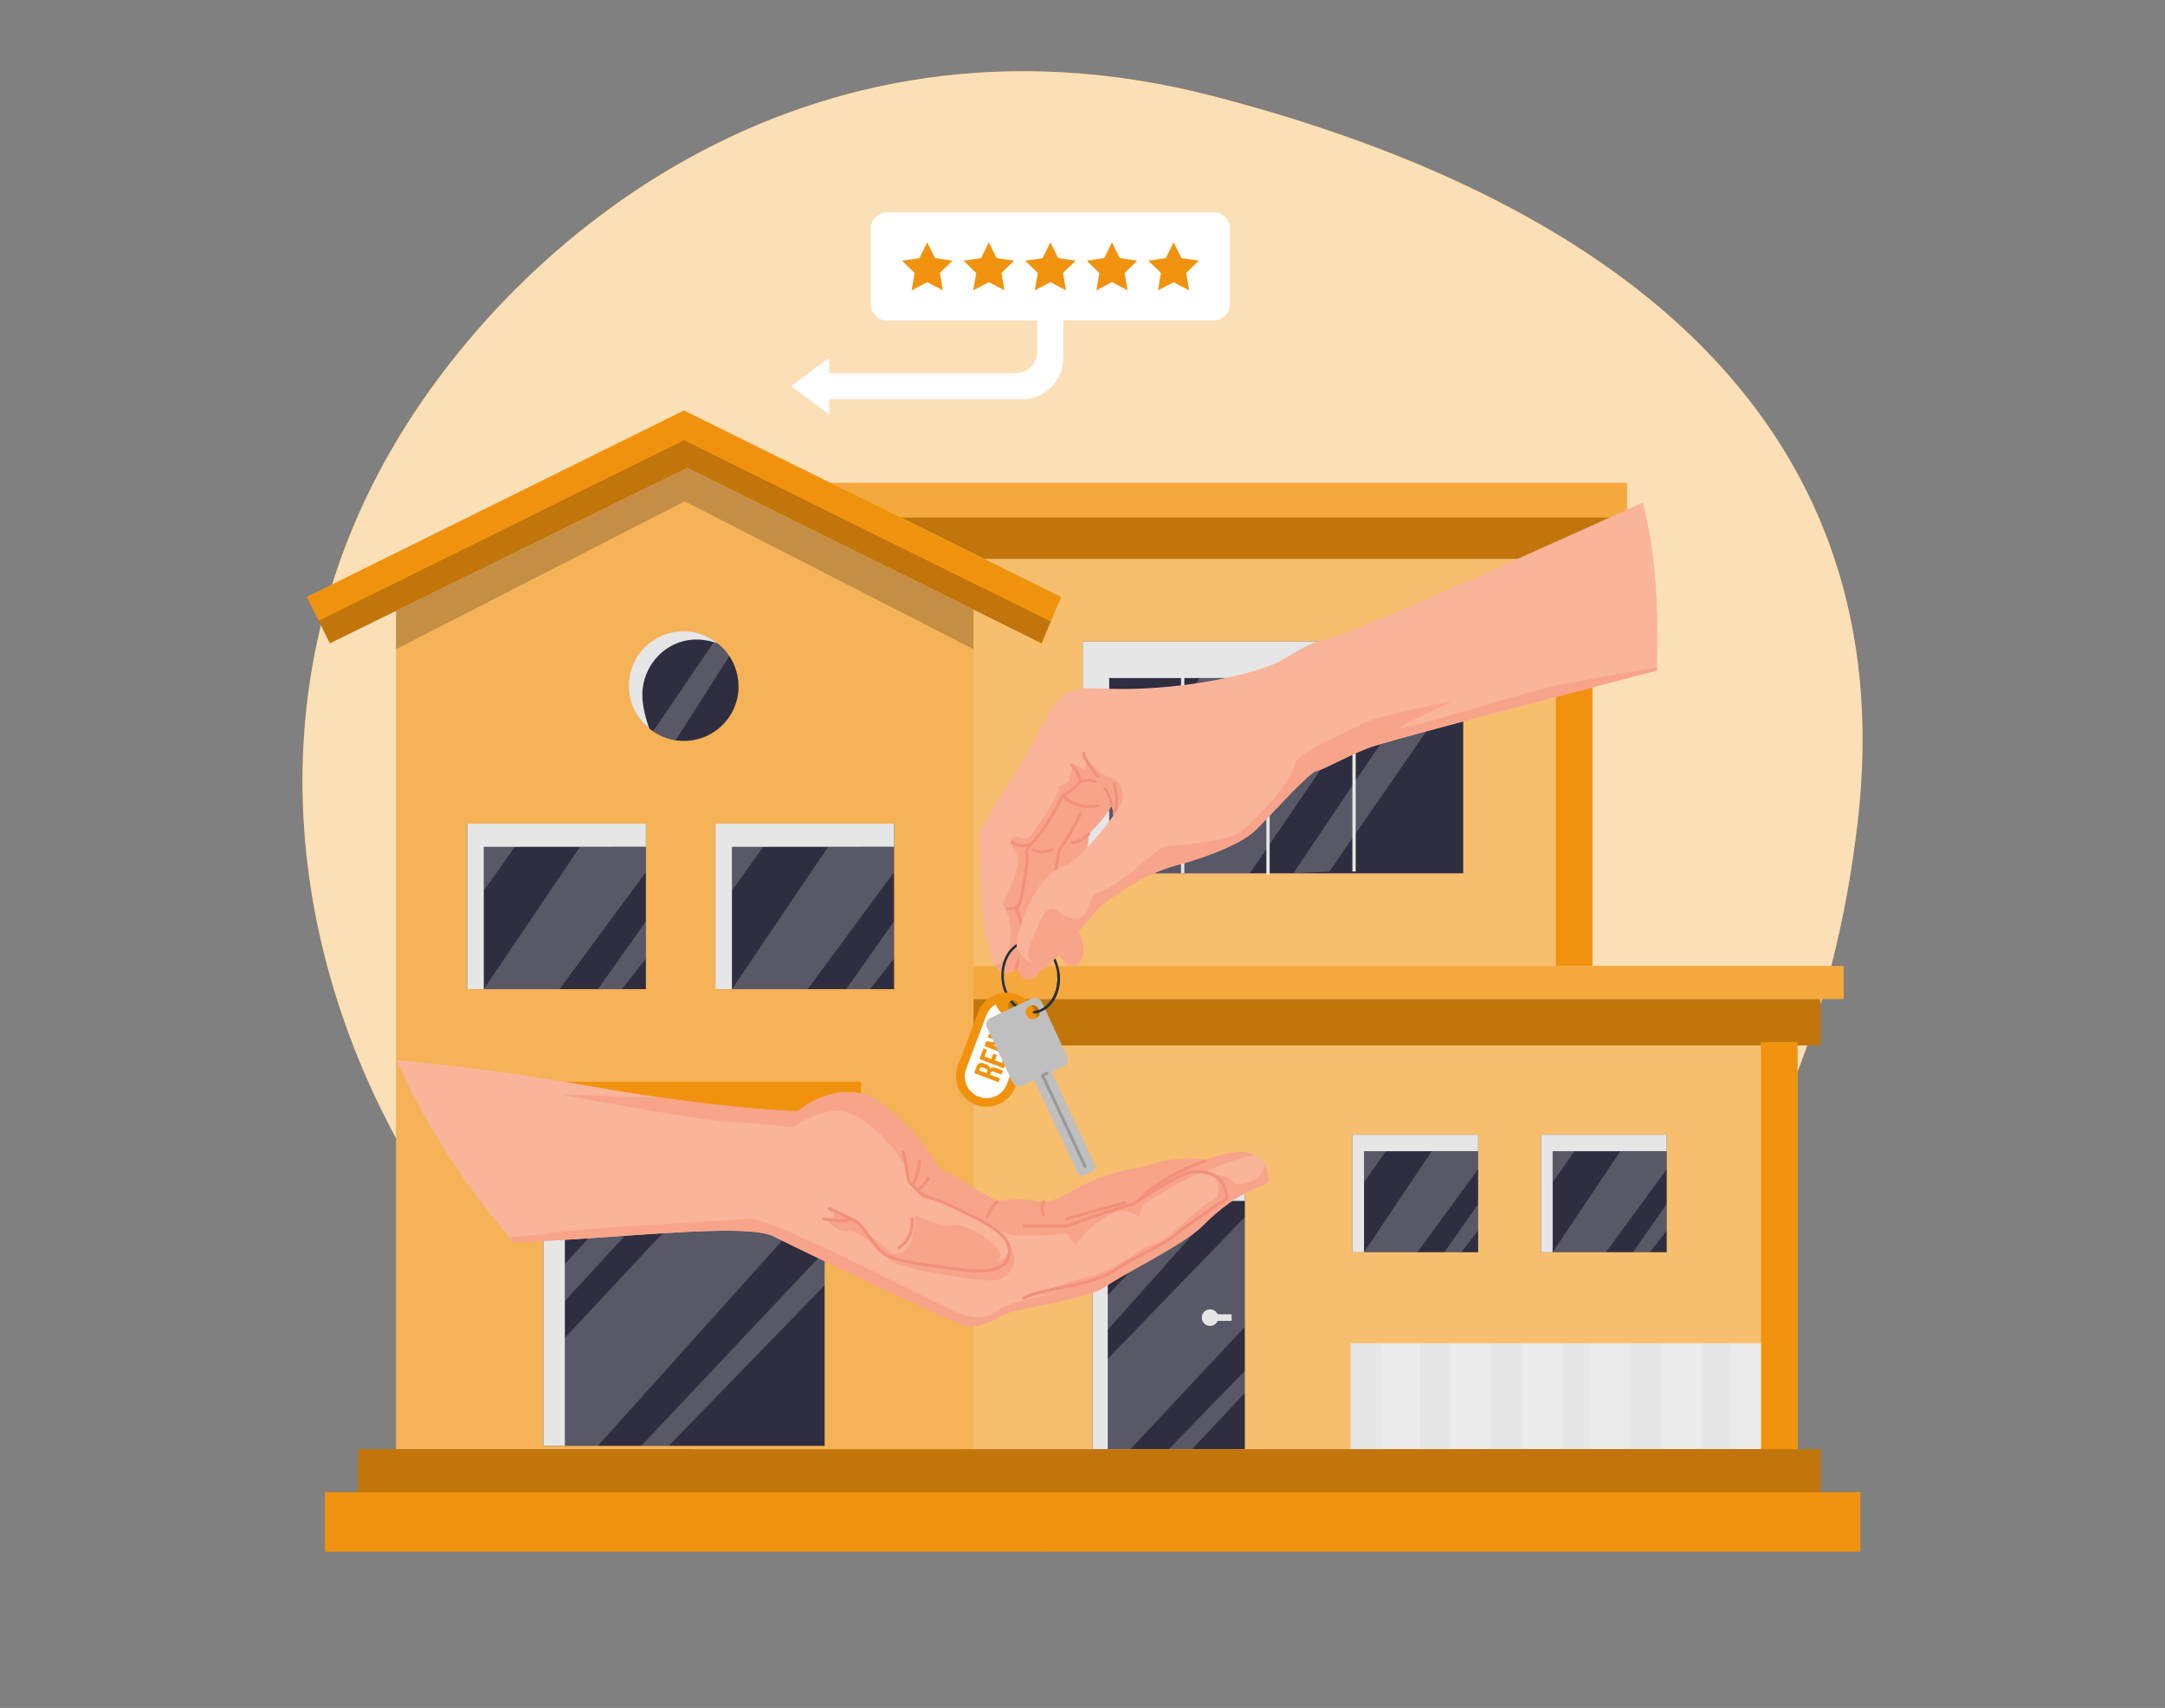 <svg xmlns="http://www.w3.org/2000/svg" xmlns:xlink="http://www.w3.org/1999/xlink" width="865.76" height="682.89" viewBox="0 0 865.76 682.89"><rect x="0" y="0" width="865.76" height="682.89" fill="#808080" stroke="none"/><defs><clipPath id="a"><path d="M150.93,230.22s-40.91,105.64,16.58,212S343.4,604.81,438.17,652.86s193.18,24.65,239.94-54.05S660.74,463.93,660.65,351.7s16.8-141.95-44-236.76S406.73-.87,294,69.46,150.93,230.22,150.93,230.22Z" fill="none"/></clipPath></defs><path d="M153,186.1C200.66,98.26,320.64-4.23,485.26,38.47s275.83,133,257.61,290.17-114,287.77-320.28,291.57S48.35,378.64,153,186.1Z" fill="#f1920e"/><path d="M153,186.1C200.66,98.26,320.64-4.23,485.26,38.47s275.83,133,257.61,290.17-114,287.77-320.28,291.57S48.35,378.64,153,186.1Z" fill="#fff" opacity="0.7" style="isolation:isolate"/><rect x="384" y="223.47" width="252.74" height="162.76" fill="#f1920e"/><rect x="384" y="223.47" width="252.74" height="162.76" fill="#fff" opacity="0.4"/><rect x="622.19" y="223.47" width="14.56" height="162.76" fill="#f1920e"/><rect x="384" y="417.32" width="334.78" height="162.1" fill="#f1920e"/><rect x="384" y="417.32" width="334.78" height="162.1" fill="#fff" opacity="0.4"/><rect x="540.81" y="453.71" width="50.28" height="46.97" fill="#2f2e41"/><polygon points="591.09 453.71 591.09 460.26 545.46 460.29 545.46 500.69 540.81 500.69 540.81 453.71 591.09 453.71" fill="#e6e6e6"/><polygon points="545.46 500.69 572.54 460.27 591.09 460.26 591.09 467.46 566.77 500.69 545.46 500.69" fill="#fff" opacity="0.2"/><polygon points="577.59 500.69 591.09 481.43 591.09 491.99 584.34 500.69 577.59 500.69" fill="#fff" opacity="0.2"/><polygon points="545.46 460.29 545.46 472.71 554.24 460.26 545.46 460.29" fill="#fff" opacity="0.2"/><rect x="616.23" y="453.71" width="50.28" height="46.97" fill="#2f2e41"/><polygon points="666.51 453.71 666.51 460.26 620.89 460.29 620.89 500.69 616.23 500.69 616.23 453.71 666.51 453.71" fill="#e6e6e6"/><polygon points="620.89 500.69 647.96 460.27 666.51 460.26 666.51 467.46 642.2 500.69 620.89 500.69" fill="#fff" opacity="0.2"/><polygon points="653.01 500.69 666.51 481.43 666.51 491.99 659.76 500.69 653.01 500.69" fill="#fff" opacity="0.2"/><polygon points="620.89 460.29 620.89 472.71 629.67 460.26 620.89 460.29" fill="#fff" opacity="0.2"/><rect x="384" y="386.22" width="353.3" height="13.23" fill="#f1920e"/><rect x="384" y="386.22" width="353.3" height="13.23" fill="#fff" opacity="0.2"/><rect x="384" y="399.46" width="344.04" height="18.53" fill="#f1920e"/><rect x="384" y="399.46" width="344.04" height="18.53" opacity="0.2"/><rect x="436.93" y="474.88" width="60.87" height="104.54" fill="#2f2e41"/><polygon points="497.8 474.88 497.8 480.17 442.98 480.17 442.98 579.42 436.93 579.42 436.93 474.88 497.8 474.88" fill="#e6e6e6"/><polygon points="478.14 480.17 442.98 517.88 442.98 531.69 488.92 480.17 478.14 480.17" fill="#fff" opacity="0.2"/><polygon points="497.8 486.6 442.98 543.31 442.98 579.42 452.06 579.42 497.8 530.55 497.8 486.6" fill="#fff" opacity="0.2"/><polygon points="467.37 579.42 497.8 548.13 497.8 556.92 476.73 579.42 467.37 579.42" fill="#fff" opacity="0.2"/><path d="M492.51,525.5h-5.57a3.31,3.31,0,1,0,0,2.64h5.57Z" fill="#e6e6e6"/><rect x="540.15" y="537.07" width="166.73" height="42.34" fill="#e6e6e6"/><rect x="552.05" y="537.07" width="15.88" height="42.34" fill="#fff" opacity="0.2"/><rect x="579.84" y="537.07" width="15.88" height="42.34" fill="#fff" opacity="0.2"/><rect x="608.95" y="537.07" width="15.88" height="42.34" fill="#fff" opacity="0.2"/><rect x="635.42" y="537.07" width="15.88" height="42.34" fill="#fff" opacity="0.2"/><rect x="664.53" y="537.07" width="15.88" height="42.34" fill="#fff" opacity="0.2"/><rect x="692.32" y="537.07" width="14.56" height="42.34" fill="#fff" opacity="0.2"/><polygon points="644.68 206.26 644.68 223.47 393.58 223.47 358.78 206.26 644.68 206.26" fill="#f1920e"/><polygon points="644.68 206.26 644.68 223.47 393.58 223.47 358.78 206.26 644.68 206.26" opacity="0.2"/><polygon points="650.64 193.03 650.64 206.93 358.2 206.93 332.03 193.03 650.64 193.03" fill="#f1920e"/><polygon points="650.64 193.03 650.64 206.93 358.2 206.93 332.03 193.03 650.64 193.03" fill="#fff" opacity="0.2"/><rect x="432.96" y="256.55" width="152.17" height="92.63" fill="#2f2e41"/><polygon points="585.14 256.55 585.14 271.1 443.55 271.1 443.55 349.17 432.96 349.17 432.96 256.55 585.14 256.55" fill="#e6e6e6"/><polygon points="479.75 271.1 443.55 322.24 443.55 343.03 491.33 271.1 479.75 271.1" fill="#fff" opacity="0.2"/><polygon points="457.06 349.17 510.37 271.1 553.1 271.1 499.79 349.17 457.06 349.17" fill="#fff" opacity="0.2"/><polygon points="517.18 349.17 569.73 271.1 585.14 271.1 531.54 348.51 517.18 349.17" fill="#fff" opacity="0.2"/><polygon points="274.84 187.08 158.37 244.23 158.37 579.42 389.3 579.42 389.3 243.74 274.84 187.08" fill="#f1920e"/><polygon points="274.84 187.08 158.37 244.23 158.37 579.42 389.3 579.42 389.3 243.74 274.84 187.08" fill="#fff" opacity="0.3"/><rect x="143.17" y="579.42" width="584.87" height="22.5" fill="#f1920e"/><rect x="143.17" y="579.42" width="584.87" height="22.5" opacity="0.2"/><polygon points="158.37 244.23 158.37 259.56 273.83 200.43 389.3 259.56 389.3 243.74 274.84 187.08 158.37 244.23" opacity="0.2"/><path d="M295.35,274.41a21.83,21.83,0,0,1-21.84,21.83,22.07,22.07,0,0,1-3.36-.26,21.63,21.63,0,0,1-9-3.57c-.5-.35-1-.72-1.48-1.11v0a21.83,21.83,0,0,1,26-35c.43.29.84.58,1.23.9a21.84,21.84,0,0,1,8.41,17.2Z" fill="#2f2e41"/><path d="M286.94,257.21a28.67,28.67,0,0,0-5.84-1.35c-14.16-1.69-25.79,10.7-24.06,24.85a45.52,45.52,0,0,0,2.62,10.57,21.82,21.82,0,0,1,27.28-34.07Z" fill="#e6e6e6"/><path d="M291.67,262.3,270.15,296a21.63,21.63,0,0,1-9-3.57l24.56-36.1c.43.29.84.58,1.23.9A21.6,21.6,0,0,1,291.67,262.3Z" fill="#fff" opacity="0.2"/><rect x="186.84" y="329.33" width="71.45" height="66.16" fill="#2f2e41"/><polygon points="258.3 329.32 258.3 338.55 193.46 338.59 193.46 395.49 186.84 395.49 186.84 329.32 258.3 329.32" fill="#e6e6e6"/><polygon points="193.46 395.49 231.93 338.57 258.3 338.56 258.3 348.69 223.74 395.49 193.46 395.49" fill="#fff" opacity="0.2"/><polygon points="239.11 395.49 258.3 368.36 258.3 383.25 248.7 395.49 239.11 395.49" fill="#fff" opacity="0.2"/><polygon points="193.46 338.59 193.46 356.09 205.94 338.56 193.46 338.59" fill="#fff" opacity="0.2"/><rect x="286.08" y="329.33" width="71.45" height="66.16" fill="#2f2e41"/><polygon points="357.54 329.32 357.54 338.55 292.7 338.59 292.7 395.49 286.08 395.49 286.08 329.32 357.54 329.32" fill="#e6e6e6"/><polygon points="292.7 395.49 331.17 338.57 357.54 338.56 357.54 348.69 322.98 395.49 292.7 395.49" fill="#fff" opacity="0.2"/><polygon points="338.36 395.49 357.54 368.36 357.54 383.25 347.95 395.49 338.36 395.49" fill="#fff" opacity="0.2"/><polygon points="292.7 338.59 292.7 356.09 305.18 338.56 292.7 338.59" fill="#fff" opacity="0.2"/><rect x="217.28" y="449.74" width="112.48" height="128.35" fill="#2f2e41"/><polygon points="329.75 449.74 329.75 457.67 225.88 457.67 225.88 578.09 217.28 578.09 217.28 449.74 329.75 449.74" fill="#e6e6e6"/><polygon points="225.88 520.18 283.46 457.67 269.52 457.67 225.88 505.4 225.88 520.18" fill="#fff" opacity="0.2"/><polygon points="297.99 457.67 225.88 534.97 225.88 578.09 239.11 578.09 329.75 477.1 329.75 457.67 297.99 457.67" fill="#fff" opacity="0.2"/><polygon points="256.43 578.09 329.75 500.33 329.75 513.92 267.41 578.09 256.43 578.09" fill="#fff" opacity="0.2"/><polygon points="424.36 238.68 420.19 248.53 416.52 257.21 274.84 187.08 131.93 257.21 122.66 238.68 273.51 164.11 332.03 193.03 356.11 204.94 358.78 206.26 393.58 223.47 424.36 238.68" fill="#f1920e"/><polygon points="420.19 248.53 416.52 257.21 274.84 187.08 131.93 257.21 127.44 248.24 273.51 176.01 420.19 248.53" opacity="0.2"/><rect x="204.04" y="432.54" width="140.26" height="17.2" fill="#f1920e"/><rect x="472.28" y="267.17" width="1.32" height="81.97" fill="#e6e6e6"/><rect x="506.4" y="267.86" width="1.32" height="81.97" fill="#e6e6e6"/><rect x="540.81" y="266.47" width="1.32" height="81.97" fill="#e6e6e6"/><rect x="704.23" y="416.66" width="14.56" height="162.76" fill="#f1920e"/><rect x="129.94" y="596.62" width="613.98" height="23.82" fill="#f1920e"/><g clip-path="url(#a)"><path d="M682.32,189.43v53.1s-121.26,40.33-145.78,52.28-50.88,36.75-50.88,36.75c-8.81,9.12-41.18,16.66-39.6,8.22a31.87,31.87,0,0,0,.2-9.25,43.62,43.62,0,0,0-1.76-8.39c-2.84,5.33-9.12,11.35-9.12,11.35,0,6.28-3.78,16.66-3.78,16.66l-1.41,20.1c6.44,11.63.76,16.33-1.68,16s-5.21-4.57-5.21-4.57l-3.65.49s-4.4,9.1-7.87,9.43-5.39-4.71-5.39-4.71-1.83,3.45-6.22,1.42a6.51,6.51,0,0,1-2.53-3c-2.74-5.49-4.26-16.37-4.7-20.33-.63-5-1.26-28.28-1.26-31.11s15.72-27,20.43-35.19,8.17-18.22,14.44-21.67,13.2-.64,33.62-1.89,38-5.34,47.26-8.8,11.49-8.16,25-11.36S681.38,189.76,682.32,189.43Z" fill="#f9b499"/><path d="M448.84,320.2a68.67,68.67,0,0,1-2.58,10.3,43.62,43.62,0,0,0-1.76-8.39c-2.84,5.34-9.12,11.36-9.12,11.36,0,6.27-3.78,16.65-3.78,16.65l-1.41,20.1c6.44,11.63.76,16.33-1.68,16s-5.21-4.57-5.21-4.57l-3.65.49s-4.4,9.1-7.87,9.43-5.39-4.71-5.39-4.71-1.83,3.45-6.22,1.42a6.46,6.46,0,0,1-2.53-3c1.58.71,3.48,0,5.2-4.63A22.15,22.15,0,0,0,401,361.48s6.53-14,6.26-17.35-3.89-6.63-2.56-8.93,4.56,1.81,7.1-.8,11.92-17.29,11.53-18.95,2.37-1.56,3.81-2.84,1.1-7.48,3-6.72a40.44,40.44,0,0,1,4,1.91,15.2,15.2,0,0,0,0-4.26c-.36-.71,6.85,6.67,8.95,7S449.65,312.69,448.84,320.2Z" fill="#f7a48b"/><path d="M406.42,387.53a.78.78,0,0,1-.21,0,.6.6,0,0,1-.35-.76c.05-.14,5.05-14,.05-22.44a.61.61,0,0,1,0-.57,23.66,23.66,0,0,0,2.26-6.43c.91-4.73,2.31-14.41,1.92-15.75-.57-1.94,1.22-4,1.3-4.09a43.94,43.94,0,0,0,5.84-7c3-4.39,7.24-12.63,7.28-12.72a.56.56,0,0,1,.35-.29s3-1,6.55-5.24a.61.61,0,0,1,.29-.19c.17-.05,4.27-1.23,6.59,0a.6.6,0,0,1-.58,1c-1.48-.83-4.33-.32-5.51,0-3.21,3.79-5.93,5.06-6.74,5.38a145.58,145.58,0,0,1-7.25,12.63,44.56,44.56,0,0,1-6,7.19c-.37.43-1.35,1.86-1,2.95.56,1.91-1.33,13.39-1.89,16.3a24.46,24.46,0,0,1-2.22,6.46c5,8.9.1,22.58-.12,23.17A.59.59,0,0,1,406.42,387.53Z" fill="#f29079"/><path d="M445.52,326.09a.54.54,0,0,1-.22,0,.59.59,0,0,1-.33-.77c2-4.95,0-11.54,0-11.6a.6.6,0,0,1,.39-.74.58.58,0,0,1,.74.39c.09.28,2.16,7.05,0,12.39A.61.61,0,0,1,445.52,326.09Z" fill="#f29079"/><path d="M444.5,322.73a.6.6,0,0,1-.59-.5c-.23-1.36-1.14-5.16-2.56-6.41a.59.59,0,0,1,.78-.89c2,1.78,2.91,6.89,2.95,7.11a.6.6,0,0,1-.48.68Z" fill="#f29079"/><path d="M435.73,323.05c-7.43,0-11-4.49-11.18-4.71a.59.59,0,1,1,.93-.73c.18.23,4.48,5.57,13.63,3.94a.59.59,0,0,1,.69.48.61.61,0,0,1-.48.69A20.3,20.3,0,0,1,435.73,323.05Z" fill="#f29079"/><path d="M422.15,348.38h-.1a.58.58,0,0,1-.48-.68l1.42-8a.6.6,0,0,1,.15-.31c2.3-2.36,8.36-14,8.42-14.14a.59.59,0,0,1,.8-.25.58.58,0,0,1,.25.79c-.25.48-6,11.55-8.49,14.29l-1.39,7.83A.59.59,0,0,1,422.15,348.38Z" fill="#f29079"/><path d="M416.76,341.21a9.6,9.6,0,0,1-4-.89.6.6,0,0,1-.28-.79.58.58,0,0,1,.78-.28,8.41,8.41,0,0,0,7,0,.59.59,0,1,1,.5,1.07A9.6,9.6,0,0,1,416.76,341.21Z" fill="#f29079"/><path d="M429.31,337.4a2.24,2.24,0,0,1-1-.23.59.59,0,1,1,.54-1.05c1.17.61,4.32-1.45,6.18-3.11a.59.59,0,0,1,.78.88C435,334.55,431.69,337.4,429.31,337.4Z" fill="#f29079"/><path d="M431.85,313.2a.58.58,0,0,1-.59-.54,9.3,9.3,0,0,0-3.11-6.21.58.58,0,0,1,0-.83.59.59,0,0,1,.83-.06,10.48,10.48,0,0,1,3.5,7,.59.59,0,0,1-.53.64Z" fill="#f29079"/><path d="M439.16,311a.63.63,0,0,1-.42-.17c-2.28-2.28-6.47-8.61-6-9.82a.59.59,0,0,1,1.13.33c.11.86,3.14,6.08,5.71,8.65a.6.6,0,0,1,0,.84A.63.63,0,0,1,439.16,311Zm-5.31-9.57Zm0-.12" fill="#f29079"/><path d="M409.3,338.75a9,9,0,0,1-4.88-1.45.59.59,0,1,1,.65-1,7.72,7.72,0,0,0,6.59.89.59.59,0,0,1,.36,1.13A9.08,9.08,0,0,1,409.3,338.75Z" fill="#f29079"/><path d="M403.37,363.82c-.31,0-.51,0-.55,0a.6.6,0,0,1-.54-.63.58.58,0,0,1,.63-.55c1,.07,3.62,0,4.08-1.4a.59.59,0,1,1,1.12.38C407.44,363.6,404.59,363.82,403.37,363.82Z" fill="#f29079"/><ellipse cx="412.14" cy="390.6" rx="11.19" ry="14.18" transform="translate(-35.6 41.38) rotate(-5.51)" fill="none" stroke="#263238" stroke-linecap="round" stroke-linejoin="round" stroke-width="1"/><path d="M413.69,404.08a12.23,12.23,0,0,0-22.58.7L383,426.26a12.23,12.23,0,0,0,22.87,8.65L414,413.44A12.2,12.2,0,0,0,413.69,404.08Zm-9.2-.12a2.07,2.07,0,1,1,2.68-1.2,2.08,2.08,0,0,1-2.68,1.2Z" fill="#f1920e"/><path d="M410.68,412.19l-8.12,21.47a8.7,8.7,0,0,1-16.27-6.15L394.41,406a8.47,8.47,0,0,1,3.8-4.43,8.9,8.9,0,0,0,11.44,5.26,9.74,9.74,0,0,0,1.14-.52A8.7,8.7,0,0,1,410.68,412.19Z" fill="#fff"/><path d="M400.55,429.53a3,3,0,0,1-1.24-.32l-1.54-.58c-.91-.35-1.42-.17-1.63.53l-.2.54,4,1.52-.59,1.53L389.55,429l.9-2.33a2.11,2.11,0,0,1,2.49-1.66,2.41,2.41,0,0,1,.63.24l.77.3a2.1,2.1,0,0,1,1.59,1.76h0c.61-.66,1.42-.63,2.45-.25l1.51.59a3,3,0,0,0,1.26.28Zm-9-1.52,3,1.15.23-.6c.23-.58.1-1-.68-1.32l-1-.37c-.69-.27-1.09-.14-1.3.4Z" fill="#f1920e"/><path d="M396.41,423.42l.79-2.11,1.42.54-.81,2.11,2.84,1.09,1-2.65,1.42.53-1.6,4.25-9.78-3.73,1.59-4.26,1.42.54-1,2.66Z" fill="#f1920e"/><path d="M396.89,417.87h0l7.1,2.7-.52,1.42-9.79-3.74.73-1.93,6.46.68h0L395,414.78l.53-1.42,9.78,3.73-.6,1.59Z" fill="#f1920e"/><path d="M395.77,412.72l1.8-4.76,1.42.53-.61,1.61,8.39,3.2-.59,1.53-8.39-3.19-.61,1.6Z" fill="#f1920e"/><path d="M412.68,399.23,396.12,407a2.84,2.84,0,0,0-1.47,3.73l.06.11,10.16,21.78a2.84,2.84,0,0,0,3.74,1.47l.11,0,4.83-2.26,17.32,37.1a2,2,0,0,0,2.67,1h0l3.31-1.54a2,2,0,0,0,1-2.68h0l-17.32-37.1,4.84-2.25a2.85,2.85,0,0,0,1.47-3.74,1.17,1.17,0,0,0-.05-.11l-10.17-21.8a2.84,2.84,0,0,0-3.72-1.5Zm2.84,4.61a2.43,2.43,0,0,1-1.16,3.24h0l-.52.24a2.41,2.41,0,0,1-3.22-1.18l-.24-.51a2.43,2.43,0,0,1,1.16-3.23l.52-.25a2.44,2.44,0,0,1,3.23,1.19h0Z" fill="#bfbfbf"/><g opacity="0.2"><path d="M433.89,467a.59.59,0,0,1-.53-.34l-17-36.48a.63.63,0,0,1,0-.45.59.59,0,0,1,.31-.33l1.77-.83a.6.6,0,0,1,.79.29.58.58,0,0,1-.29.78l-1.24.58,16.78,35.94a.59.59,0,0,1-.29.78A.54.54,0,0,1,433.89,467Z"/></g><path d="M423.26,389.56c.75,7.8-3.64,14.6-9.79,15.18" fill="none" stroke="#263238" stroke-linecap="round" stroke-linejoin="round"/><path d="M682.32,201.68V263l-4.81,1.25h0c-23.19,6-121.89,31.64-129.92,34.69-9.12,3.45-18.22,8.79-21.3,9.42s-19.48,19.16-24.51,23.88S484.51,342.24,470.36,346,443,359.84,439.58,363s-21.05,27-25.14,25.13c-3.21-1.49-7.81-2.38-7.91-9.16a26,26,0,0,1,1-6.85c3.45-13.21,11-23.57,18.22-26.08s24.5-24.82,25.13-30.49Z" fill="#f9b499"/><path d="M677.47,264.2c-23.19,6-121.89,31.64-129.93,34.69-9.11,3.45-18.21,8.79-21.29,9.42s-19.48,19.16-24.51,23.88S484.46,342.24,470.32,346,443,359.84,439.54,363s-21.05,27-25.14,25.13c-3.21-1.49-7.81-2.38-7.91-9.16,2,3.23,5.27,7,6.57,5.56,0,0-3.82-.29,0-9.56s5.68-13.76,10.37-10.39,10.15,4.5,12-2.24,2.57-3.65,11.07-9.28,17.49-15.05,20-14.82,22.19-1.63,28.08-4.77,22.72-22.06,23.16-27.5,21.42-13.29,26.66-16.37,25.73-7,33.59-8.7-11.79,5.51-17.69,9.62,49.7-14.12,64.3-16.93C638.91,270.83,676,264.45,677.47,264.2Z" fill="#f7a48b"/><path d="M481,490.05c-7.67,7.7-30.87,18.67-39.18,24.57-5.87,4.17-30.37,8-37.49,10-5.06,1.49-11.8,7.28-18.54,5.36s-62.91-28.89-76.39-35.62-83.13,3.84-124.68,2.47c-2.71-.08-5.31-.17-7.8-.22-35.76-1-49.5.22-49.5.22l19.09-73.82s35.44,1.7,89.39,11.25c10.89,1.93,20.76,3.48,29.59,4.75,34.92,5,53.52,5.32,53.52,5.32s18-15.62,34.83-2.2,21.3,24.7,21.3,24.7l23.59,13.49s9.56-1.69,15.45,0,14.2-3.93,18.46-6.17a73.37,73.37,0,0,1,24-7.32s14.53-5.6,25.2-2.84c0,0,7.87-3.36,14.61-3.36a12.1,12.1,0,0,1,5.07,1.05,10.33,10.33,0,0,1,4.47,3.72,47.39,47.39,0,0,1,1.13,5.91C507.68,475.32,498.13,472.85,481,490.05Z" fill="#f9b499"/><path d="M481,490.05c-7.67,7.7-30.87,18.67-39.18,24.57-5.87,4.17-30.37,8-37.49,10-5.06,1.49-11.8,7.28-18.54,5.36s-62.91-28.89-76.39-35.62-83.13,3.84-124.68,2.47c-2.71-.08-5.31-.17-7.8-.22,18-1.18,36.92-2.56,42.75-3.51,12-2,71.76-5.06,80.06-5.77s73.83,33.38,81.33,36.75,12.78,3.75,17.65,0S423,517,423,517l-11.15,1s14.83-5.37,24.46-7.75,19.19-11.09,25.55-13.11,17.41-14.64,23-17.23,0-10.31,0-10.31,6.72-.26,9.36,3.9c0,0,9.82.33,11.84-8.05a47.7,47.7,0,0,1,1.12,5.91C507.68,475.32,498.13,472.85,481,490.05Z" fill="#f7a48b"/><path d="M501.52,461.76c-16.23,4.26-19.68,7-19.68,7-2.95-.88-22.13,11.22-23.76,12.2s-2.6,5.67-2.6,5.67-5.51-5.67-14.85.84S430.26,498,430.26,498l-3.75-4.79s-15.85,1.42-20.7.63a23.45,23.45,0,0,1-11-4.44c-3.7-2.47-23.41-10.76-25.44-11.36s-4.6-4.37-4.6-4.37c-3.59-14.42-21.5-30.89-31.23-29.59a35.74,35.74,0,0,0-16.23,6.56s-18.23-1.87-27.59-2.24-66.27-10.86-66.27-10.86l42,1.42c34.93,5,53.53,5.32,53.53,5.32s18-15.62,34.83-2.2,21.29,24.7,21.29,24.7l23.6,13.49s9.55-1.69,15.45,0,14.19-3.93,18.45-6.17a73.6,73.6,0,0,1,24-7.32s14.52-5.6,25.2-2.84c0,0,7.86-3.36,14.61-3.36A12.23,12.23,0,0,1,501.52,461.76Z" fill="#f7a48b"/><path d="M333.6,484.16s.1,4-2,3.61,3.76,5.46,7.5,4.53,12.92,7.49,16.48,11.24,34.54,8.61,41.17,8.42,11.63-7,7-13.9c0,0-.85,6.79-5,6,0,0,4-1.5-2-7.1S382,489,380.16,490.07s-13.26-3.55-13.93-4.26,1,16.2-8.92,15.62c0,0-11.11-8.21-13.33-11.6S333.6,484.16,333.6,484.16Z" fill="#f7a48b"/><path d="M409.39,519.67a.59.59,0,0,1-.29-1.11c3.19-1.83,8.39-2.89,14.41-4.12,7.61-1.56,16.25-3.32,22.06-7.09,4.95-3.21,9.66-5.71,13.81-7.9,4.43-2.35,8.25-4.37,10.56-6.38,4.19-3.64,17.8-12.61,20-14.06a13,13,0,0,0-2.13-6.46c-1.94-2.67-7.81-4.5-13.09-2.84S453.41,481.88,453.25,482a.61.61,0,0,1-.17.07c-11.09,3-25.92,8.63-26.07,8.69a.78.78,0,0,1-.21,0H409.39a.6.6,0,0,1,0-1.19h17.3c1.33-.5,15.34-5.78,26-8.65,1.38-.91,16.47-10.74,21.69-12.37s11.9-.16,14.41,3.29a14.25,14.25,0,0,1,2.36,7.43.63.63,0,0,1-.27.52c-.16.1-15.75,10.31-20.15,14.14-2.41,2.1-6.11,4.06-10.78,6.53-4.14,2.19-8.82,4.67-13.72,7.85-6,3.89-14.76,5.68-22.48,7.26-5.67,1.16-11,2.25-14.05,4A.67.67,0,0,1,409.39,519.67Z" fill="#f29079"/><path d="M455.32,480.52a.62.62,0,0,1-.4-.15.6.6,0,0,1,0-.84c8.31-9.13,26-15.74,26.76-16a.59.59,0,0,1,.76.35.61.61,0,0,1-.35.76c-.18.06-18.18,6.78-26.29,15.7A.59.59,0,0,1,455.32,480.52Z" fill="#f29079"/><path d="M426.51,487.93a.59.59,0,0,1-.56-.43.59.59,0,0,1,.4-.73c9.73-2.78,23.33-6.42,23.47-6.46a.59.59,0,0,1,.3,1.14c-.13,0-13.72,3.68-23.44,6.46A.5.5,0,0,1,426.51,487.93Z" fill="#f29079"/><path d="M417.26,486.43a.59.59,0,0,1-.56-.39c-1.34-3.76,0-5.67.08-5.75a.59.59,0,0,1,1,.7c-.06.07-1,1.55.07,4.65a.59.59,0,0,1-.35.75A.51.51,0,0,1,417.26,486.43Z" fill="#f29079"/><path d="M391.58,508.8a88.7,88.7,0,0,1-12.19-1.19l-3.73-.52c-9.12-1.27-16.32-2.26-21-4.42-2.83-1.3-5.35-4.76-7.79-8.1-1.87-2.56-3.63-5-5.16-5.81-3.59-1.94-10.27-4.95-10.34-5a.6.6,0,0,1-.3-.78.6.6,0,0,1,.79-.3c.06,0,6.79,3.06,10.41,5,1.77.95,3.61,3.48,5.56,6.15,2.24,3.07,4.77,6.55,7.33,7.73,4.52,2.08,11.65,3.07,20.67,4.32l3.74.52c9.52,1.37,21.37,3.06,23.31-4.73,1.79-7.19-9.12-12.41-17.09-16.23-1.26-.6-2.46-1.17-3.52-1.71a57.81,57.81,0,0,0-13.11-5,.76.76,0,0,1-.26-.15s-3.92-3.7-5.32-5.09c-.85-.86-1.19-2.94-1.67-6.28a33.21,33.21,0,0,0-1.31-6.43.6.6,0,0,1,.35-.76.59.59,0,0,1,.76.35,34.19,34.19,0,0,1,1.37,6.67c.34,2.34.72,5,1.34,5.61,1.25,1.25,4.53,4.36,5.18,5a59.62,59.62,0,0,1,13.22,5.11c1,.53,2.23,1.1,3.48,1.7,8.34,4,19.75,9.45,17.73,17.57C402.69,507.34,397.6,508.8,391.58,508.8Z" fill="#f29079"/><path d="M364.81,474.36a.66.66,0,0,1-.35-.11.6.6,0,0,1-.13-.83c2.34-3.2,2.73-9.32,2.73-9.38a.59.59,0,1,1,1.18.07c0,.26-.41,6.53-2.95,10A.6.6,0,0,1,364.81,474.36Z" fill="#f29079"/><path d="M394.78,487.15a.52.52,0,0,1-.21,0,.59.59,0,0,1-.34-.76,19,19,0,0,1,4.06-6.37.58.58,0,0,1,.83,0,.59.59,0,0,1,0,.84,17.86,17.86,0,0,0-3.81,6A.58.58,0,0,1,394.78,487.15Z" fill="#f29079"/><path d="M336.12,488.73a33.55,33.55,0,0,1-6.63-.77.59.59,0,0,1,.25-1.15c.08,0,7.33,1.62,10.41.05a.59.59,0,1,1,.54,1.05A10.55,10.55,0,0,1,336.12,488.73Z" fill="#f29079"/><path d="M366.9,476.42a.59.59,0,0,1-.3-1.1,10,10,0,0,0,3.92-4.33.6.6,0,0,1,.79-.28.59.59,0,0,1,.28.78,11.14,11.14,0,0,1-4.39,4.85A.64.64,0,0,1,366.9,476.42Z" fill="#f29079"/><path d="M359.4,499.49a.58.58,0,0,1-.5-.28.61.61,0,0,1,.19-.82c6-3.67,5.11-10.63,5.07-10.92a.59.59,0,0,1,.49-.67.6.6,0,0,1,.67.5c0,.08,1.11,8-5.61,12.1A.59.59,0,0,1,359.4,499.49Z" fill="#f29079"/></g><path d="M331.59,165.77v-6.16h77.13a16.49,16.49,0,0,0,16.48-16.49v-15h60.13a6.6,6.6,0,0,0,6.52-6.66v-30a6.59,6.59,0,0,0-6.59-6.58H354.81a6.6,6.6,0,0,0-6.59,6.6v30.07a6.61,6.61,0,0,0,6.59,6.61h60v12.38a8.65,8.65,0,0,1-8.65,8.65H331.62v-6.14l-15.23,11.32Z" fill="#fff"/><polygon points="472.43 103.21 479.4 104.23 474.35 109.14 475.54 116.09 469.3 112.82 463.06 116.09 464.25 109.14 459.22 104.23 466.19 103.21 469.3 96.89 472.43 103.21" fill="#f1920e"/><polygon points="447.8 103.21 454.77 104.23 449.72 109.14 450.92 116.09 444.67 112.82 438.43 116.09 439.63 109.14 434.58 104.23 441.56 103.21 444.67 96.89 447.8 103.21" fill="#f1920e"/><polygon points="423.18 103.21 430.15 104.23 425.1 109.14 426.29 116.09 420.05 112.82 413.81 116.09 415 109.14 409.95 104.23 416.94 103.21 420.05 96.89 423.18 103.21" fill="#f1920e"/><polygon points="398.54 103.21 405.52 104.23 400.48 109.14 401.67 116.09 395.43 112.82 389.18 116.09 390.38 109.14 385.33 104.23 392.3 103.21 395.43 96.89 398.54 103.21" fill="#f1920e"/><polygon points="373.92 103.21 380.9 104.23 375.85 109.14 377.05 116.09 370.8 112.82 364.56 116.09 365.75 109.14 360.7 104.23 367.67 103.21 370.8 96.89 373.92 103.21" fill="#f1920e"/></svg>